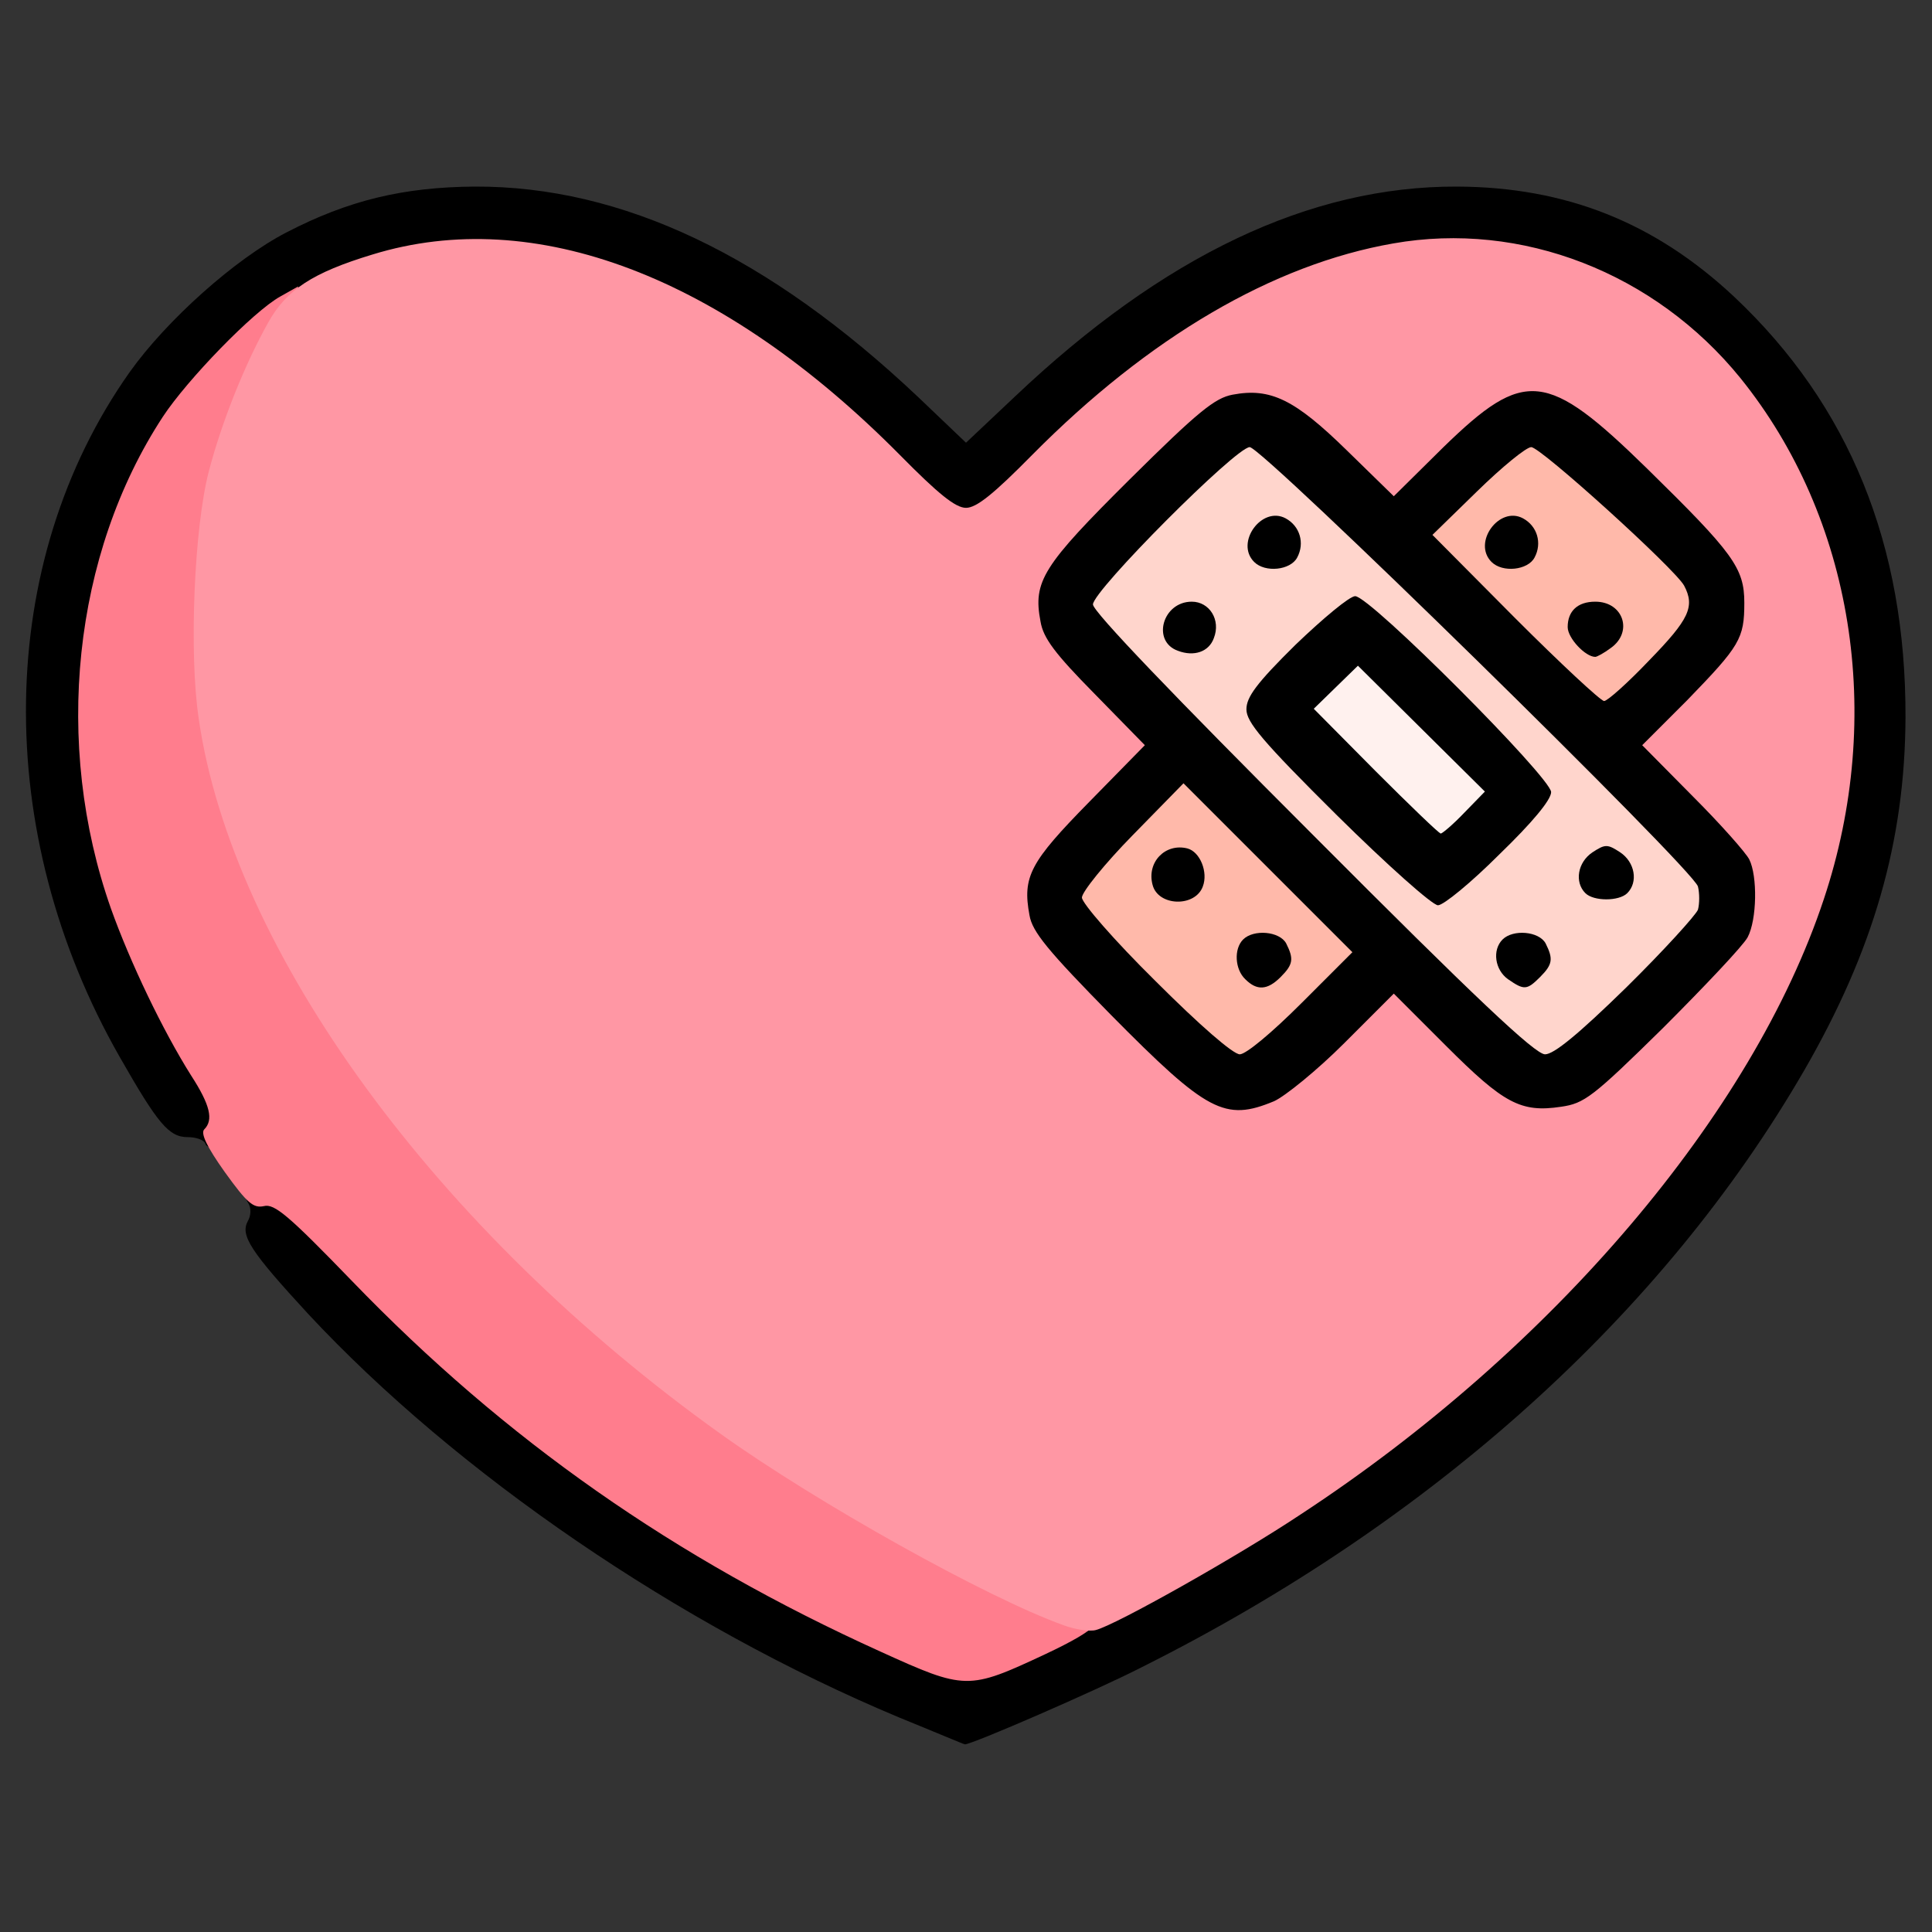 <?xml version="1.0" encoding="utf-8"?>
<!DOCTYPE svg PUBLIC "-//W3C//DTD SVG 1.0//EN" "http://www.w3.org/TR/2001/REC-SVG-20010904/DTD/svg10.dtd">
<svg version="1.0" xmlns="http://www.w3.org/2000/svg" width="50px" height="50px" viewBox="0 0 350 350" preserveAspectRatio="xMidYMid meet">
 <rect x="0" y="0" width="350" height="350" fill="#333333" stroke="none"/>
 <g fill="#000000">
  <path d="M162.8 311.1 c-39.7 -16.6 -80 -44.1 -107 -73.1 -10.5 -11.4 -12.3 -14.2 -10.9 -16.8 0.6 -1 0.6 -2.4 0.1 -3.2 -1.4 -2.2 -0.2 -3 4.1 -3 3.9 0 4.6 0.6 17.7 14.1 22.7 23.5 43.3 39.2 73.7 56.1 11.9 6.7 31.9 15.8 34.5 15.8 2.5 0 23.7 -9.7 36.3 -16.7 75.7 -41.6 127.5 -112.3 120.9 -164.8 -4.7 -37.2 -28.2 -65.8 -59.2 -72.1 -7.2 -1.4 -9.6 -1.5 -16.2 -0.5 -22.2 3.4 -45.1 16.6 -66.8 38.5 l-9.5 9.6 -5.5 0 -5.5 0 -9.5 -9.6 c-25.6 -25.8 -57 -41.5 -78 -38.9 -34.8 4.3 -62.1 37.2 -64.6 78 -1.3 20 6.4 45.7 20.2 67.3 2.7 4.2 3.4 6.3 3.4 10.3 0 3.7 -0.4 5.1 -1.7 5.6 -0.9 0.4 -1.9 0.1 -2.1 -0.5 -0.2 -0.7 -1.7 -1.2 -3.2 -1.2 -3.4 0 -5.4 -2.4 -12.3 -14.5 -23.3 -40.8 -22.6 -89.6 1.8 -124.1 6.7 -9.4 19.1 -20.5 28.4 -25.3 11.2 -5.8 21.1 -8.2 34.1 -8.3 26.7 -0.1 53.2 12.5 80.3 38.1 l8.7 8.3 8.8 -8.3 c27 -25.6 53.5 -38.2 80.2 -38.1 19.7 0.1 35.8 6.5 50.2 20 20.8 19.6 31.1 44.9 31 76.2 -0.1 22.4 -5.8 42.2 -18.4 64 -25.5 44 -67.2 81.6 -119.9 108 -8.4 4.3 -31 14.1 -32.1 14 -0.2 0 -5.6 -2.3 -12 -4.9z"/>
  <path d="M215.5 202.6 c-4 -1.8 -30.1 -28.3 -31.5 -31.9 -1.3 -3.6 -1.3 -12.8 0.1 -16.4 0.5 -1.5 4.7 -6.5 9.2 -11 l8.2 -8.3 -7.2 -7.2 c-4 -4 -7.7 -8.6 -8.2 -10.1 -1.4 -3.6 -1.4 -12.8 -0.1 -16.4 1.4 -3.7 27.6 -30.1 31.7 -31.9 4.6 -2 14 -1.7 18.8 0.5 2.2 1 6.7 4.6 10 8 l5.9 6.1 7.1 -6.9 c7.9 -7.9 10.3 -9.1 18.1 -9.1 8.4 0 11.9 2.1 24.3 14.3 16.5 16.3 17.1 17.3 17.1 26.9 0 4.4 -0.5 8.9 -1.1 10.1 -0.6 1.2 -4.1 5.2 -7.7 9 l-6.6 6.7 7.6 7.8 c4.2 4.2 8.1 8.7 8.7 9.9 1.6 3.1 1.4 16.8 -0.3 20.1 -0.8 1.5 -7.6 8.8 -15.3 16.3 -14.7 14.4 -15.5 14.9 -25.4 14.9 -7.2 0 -9.6 -1.4 -18.4 -10.1 l-8 -7.9 -7 7.1 c-3.9 3.9 -8.8 8 -11 9 -4.8 2.2 -14.6 2.5 -19 0.5z m10.4 -20.7 c-1.7 -0.4 -3.5 -1.3 -4 -2.1 -1.3 -2 -1.1 -11.2 0.3 -12.6 0.7 -0.7 3.2 -1.2 5.7 -1.2 l4.5 0 -4.9 -5 -5 -5.1 -0.7 4.2 c-0.9 5.3 -1.6 5.9 -6.4 6.6 -6 0.7 -9.2 -0.9 -10 -5.2 l-0.6 -3.6 -2.5 2.2 -2.4 2.3 12.3 12.3 12.2 12.3 2.4 -2.3 2.4 -2.2 -3.3 -0.6z m66.3 -6.6 c6.5 -6.4 11.8 -12.2 11.8 -12.8 0 -0.6 -1.1 -2.2 -2.5 -3.5 l-2.5 -2.3 0 3.4 c0 1.9 -0.5 4 -1.2 4.7 -1.6 1.6 -12 1.6 -13.6 0 -0.7 -0.7 -1.2 -3.5 -1.2 -6.4 0 -5.7 1.1 -7.3 6.1 -8.3 l3 -0.6 -4.1 -4 -4 -3.9 0 3.5 c0 3 -1.1 4.5 -8.9 12.3 -6.1 6.1 -9.8 9 -12 9.4 l-3.2 0.7 4.1 4 4 3.9 0 -3.5 c0 -4.8 1.5 -5.9 8.2 -5.9 6.6 0 7.8 1.2 7.8 7.9 0 4.9 -2.7 8.1 -6.7 8.1 l-2.6 0 2.3 2.5 c1.3 1.4 2.6 2.5 2.8 2.5 0.3 0 5.8 -5.3 12.4 -11.7z m-29.8 -31.1 c0.8 -1.4 -16 -17.5 -17.4 -16.7 -0.8 0.5 1.5 3.5 7.1 9.1 8.4 8.4 9.3 9.1 10.3 7.6z m-30.5 -30.6 c6.9 -6.7 9.5 -8.6 11.7 -8.6 l2.8 0 -3.5 -3.6 -3.4 -3.5 -0.6 2.9 c-0.3 1.6 -0.9 3.4 -1.3 4 -1 1.6 -11.9 1.5 -13.4 0 -0.7 -0.7 -1.2 -3.6 -1.2 -6.4 0 -4.3 0.4 -5.6 2.2 -6.8 1.2 -0.9 3.1 -1.6 4.2 -1.6 1.8 0 1.8 -0.2 -0.4 -2.5 l-2.4 -2.6 -12.3 12.3 -12.3 12.2 2.3 2.4 2.2 2.3 0.7 -2.6 c1.2 -4.6 2.6 -5.5 8.8 -5.5 5.1 0 5.8 0.2 6.8 2.5 1.4 3.1 1.5 6.5 0.2 9.9 -0.6 1.8 -1.9 2.7 -4.5 3.2 l-3.6 0.7 3.3 3.4 3.3 3.4 0.8 -3.4 c0.6 -2.5 3.4 -6 9.6 -12.1z m70.1 -4.2 c0 -0.6 -5.6 -6.4 -12.4 -12.7 l-12.3 -11.6 -2.3 2.4 -2.3 2.5 2.6 0 c4 0 6.7 3.2 6.7 8.1 0 5.4 -1.5 7.9 -4.7 7.9 l-2.7 0 3 3.1 c2.5 2.6 2.9 2.8 3.3 1.2 0.6 -3.4 2.3 -4.3 8 -4.3 6.6 0 8.1 1.1 8.1 5.9 l0 3.4 2.5 -2.3 c1.4 -1.3 2.5 -2.9 2.5 -3.6z"/>
 </g>
 <g fill="#ff7d8d">
  <desc>cursor-land.com</desc><path d="M159.5 299.2 c-37.3 -16.9 -67.9 -38.3 -95.7 -67.1 -11.5 -11.9 -14.1 -14.1 -16 -13.6 -1.9 0.4 -3 -0.5 -7.1 -6.2 -3.2 -4.5 -4.4 -7 -3.7 -7.7 1.7 -1.7 1.1 -4.4 -2.4 -9.8 -5.1 -8.1 -11 -20.4 -14.5 -30.2 -10.5 -29.8 -6.9 -64.2 9.4 -89.1 4.4 -6.7 16.4 -19.1 21.3 -21.8 l3.2 -1.8 0 2.7 c0 1.5 -1.2 4.7 -2.6 7.1 -10.6 18.2 -15.6 44.1 -12.4 65.4 6.1 42.3 43 92.8 94.6 129.7 17.9 12.7 53.3 32.4 62.7 34.7 4.9 1.3 3 3.5 -7 8.2 -13.9 6.5 -14.4 6.5 -29.8 -0.5z"/>
 </g>
 <g fill="#ff97a4">
  <path d="M192.6 294.4 c-13.9 -5 -44.5 -22.1 -62 -34.6 -51.5 -36.8 -88.5 -87.4 -94.6 -129.6 -1.8 -12 -0.8 -34.6 1.8 -44.7 2.4 -9.2 6.6 -19.6 10.8 -27.1 3.3 -5.9 8 -9 18.9 -12.3 29.3 -9 63.4 3.9 95.5 36.3 7 7.1 10.1 9.6 12 9.6 1.9 0 5 -2.5 12 -9.6 21.1 -21.3 43.6 -34.5 65.4 -38.3 23.2 -4.1 47.4 5.3 62.9 24.4 20.4 25.3 26.2 61.1 15.1 94.4 -12.9 38.9 -49.1 81.5 -94.7 111.4 -11.4 7.6 -33.6 20.1 -37.2 21 -1.1 0.3 -3.8 -0.1 -5.9 -0.9z m38.2 -94.9 c2 -0.9 7.8 -5.6 12.7 -10.5 l9 -9 9.5 9.5 c10.4 10.4 13.5 12.1 20.8 11 4.2 -0.6 5.7 -1.7 18.5 -14.3 7.6 -7.6 14.5 -14.9 15.3 -16.4 1.7 -3.2 1.8 -11.1 0.3 -14.1 -0.6 -1.2 -5.2 -6.4 -10.2 -11.4 l-9.2 -9.3 8.2 -8.2 c9.5 -9.8 10.3 -11.1 10.3 -17.6 0 -6.3 -2 -9 -17.6 -24.3 -18.2 -17.8 -22.2 -18.2 -36.9 -3.9 l-9 8.9 -8.5 -8.3 c-9.4 -9.2 -13.8 -11.4 -20.7 -10.1 -3.2 0.6 -6.2 3 -18.6 15.3 -15.8 15.7 -17.6 18.5 -16.2 25.8 0.5 3 2.6 5.8 9.8 13.1 l9.1 9.3 -10.1 10.3 c-10.7 10.9 -12.1 13.5 -10.8 20.5 0.5 3 3.3 6.4 14.8 18.1 17.4 17.6 20.6 19.3 29.5 15.6z"/>
 </g>
 <g fill="#ffb9aa">
  <path d="M209.3 177.7 c-7.5 -7.4 -13.3 -14.1 -13.3 -15.1 0 -1 4.1 -6.1 9.2 -11.3 l9.2 -9.4 15.3 15.3 15.3 15.3 -9.2 9.2 c-5.5 5.5 -10.1 9.3 -11.2 9.3 -1.2 0 -7.2 -5.2 -15.3 -13.3z m22.7 -0.7 c2.3 -2.3 2.4 -3.3 1 -6.1 -1.2 -2.2 -5.9 -2.6 -7.8 -0.7 -1.7 1.7 -1.5 5.4 0.4 7.2 2.1 2.1 4 2 6.4 -0.4z m-14.1 -16.4 c1 -2.6 -0.5 -6.3 -2.8 -6.9 -4 -1 -7.4 2.5 -6.3 6.6 1 3.9 7.7 4.1 9.1 0.3z"/>
  <path d="M274.5 112 l-15 -15.1 8.1 -7.9 c4.5 -4.4 8.9 -8 9.8 -8 1.7 0 26 22 27.7 25.1 2 3.8 0.9 6.1 -6.3 13.5 -3.9 4.1 -7.6 7.4 -8.2 7.4 -0.6 0 -7.9 -6.8 -16.1 -15z m17.3 5.4 c4.1 -2.9 2.3 -8.4 -2.8 -8.4 -3.2 0 -5 1.7 -5 4.6 0 2 3.2 5.4 5 5.4 0.3 0 1.6 -0.7 2.8 -1.6z m-13.8 -16.4 c1.4 -2.6 0.5 -5.7 -2.1 -7.1 -4.3 -2.3 -9.2 4.4 -5.7 7.9 2 2 6.6 1.5 7.8 -0.8z"/>
 </g>
 <g fill="#ffd5cc">
  <path d="M237.8 151.2 c-25.1 -25.1 -39.8 -40.4 -39.8 -41.7 0 -2.5 25.9 -28.5 28.4 -28.5 2.3 0 80.4 76.5 81.2 79.6 0.3 1.2 0.3 3.1 0 4.2 -0.4 1 -6.2 7.4 -13 14.1 -8.7 8.5 -13.1 12.1 -14.7 12.1 -1.8 0 -12.6 -10.2 -42.1 -39.8z m41.2 25.8 c2.3 -2.3 2.4 -3.3 1 -6.1 -1.2 -2.2 -5.9 -2.6 -7.8 -0.7 -1.9 1.9 -1.4 5.5 1 7.2 2.9 2 3.4 2 5.8 -0.4z m-7.4 -22.2 c6 -5.8 9.4 -9.9 9.4 -11.3 0 -2.6 -32.8 -35.5 -35.5 -35.5 -1 0 -5.8 4 -10.8 8.8 -7.1 7 -8.9 9.5 -8.9 11.7 0 2.3 2.8 5.7 16.4 19.2 9.1 9 17.3 16.3 18.3 16.3 1 0 6 -4.1 11.1 -9.2z m23.2 7 c2 -2 1.4 -5.6 -1.3 -7.4 -2.3 -1.5 -2.7 -1.5 -5 0 -2.7 1.8 -3.3 5.4 -1.3 7.4 1.5 1.5 6.1 1.5 7.6 0z m-74.9 -46.2 c1.3 -3.3 -0.8 -6.6 -4 -6.6 -5.3 0 -7.3 7.2 -2.5 8.9 2.9 1.1 5.6 0.2 6.5 -2.3z m15.1 -14.6 c1.4 -2.6 0.5 -5.7 -2.1 -7.1 -4.3 -2.3 -9.2 4.4 -5.7 7.9 2 2 6.6 1.5 7.8 -0.8z"/>
 </g>
 <g fill="#fff1ee">
  <path d="M249.2 139.7 l-11.2 -11.3 4 -3.9 4 -3.9 11.5 11.4 11.5 11.4 -3.7 3.8 c-2 2.1 -4 3.8 -4.3 3.8 -0.3 0 -5.6 -5.1 -11.8 -11.3z"/>
 </g>
</svg>